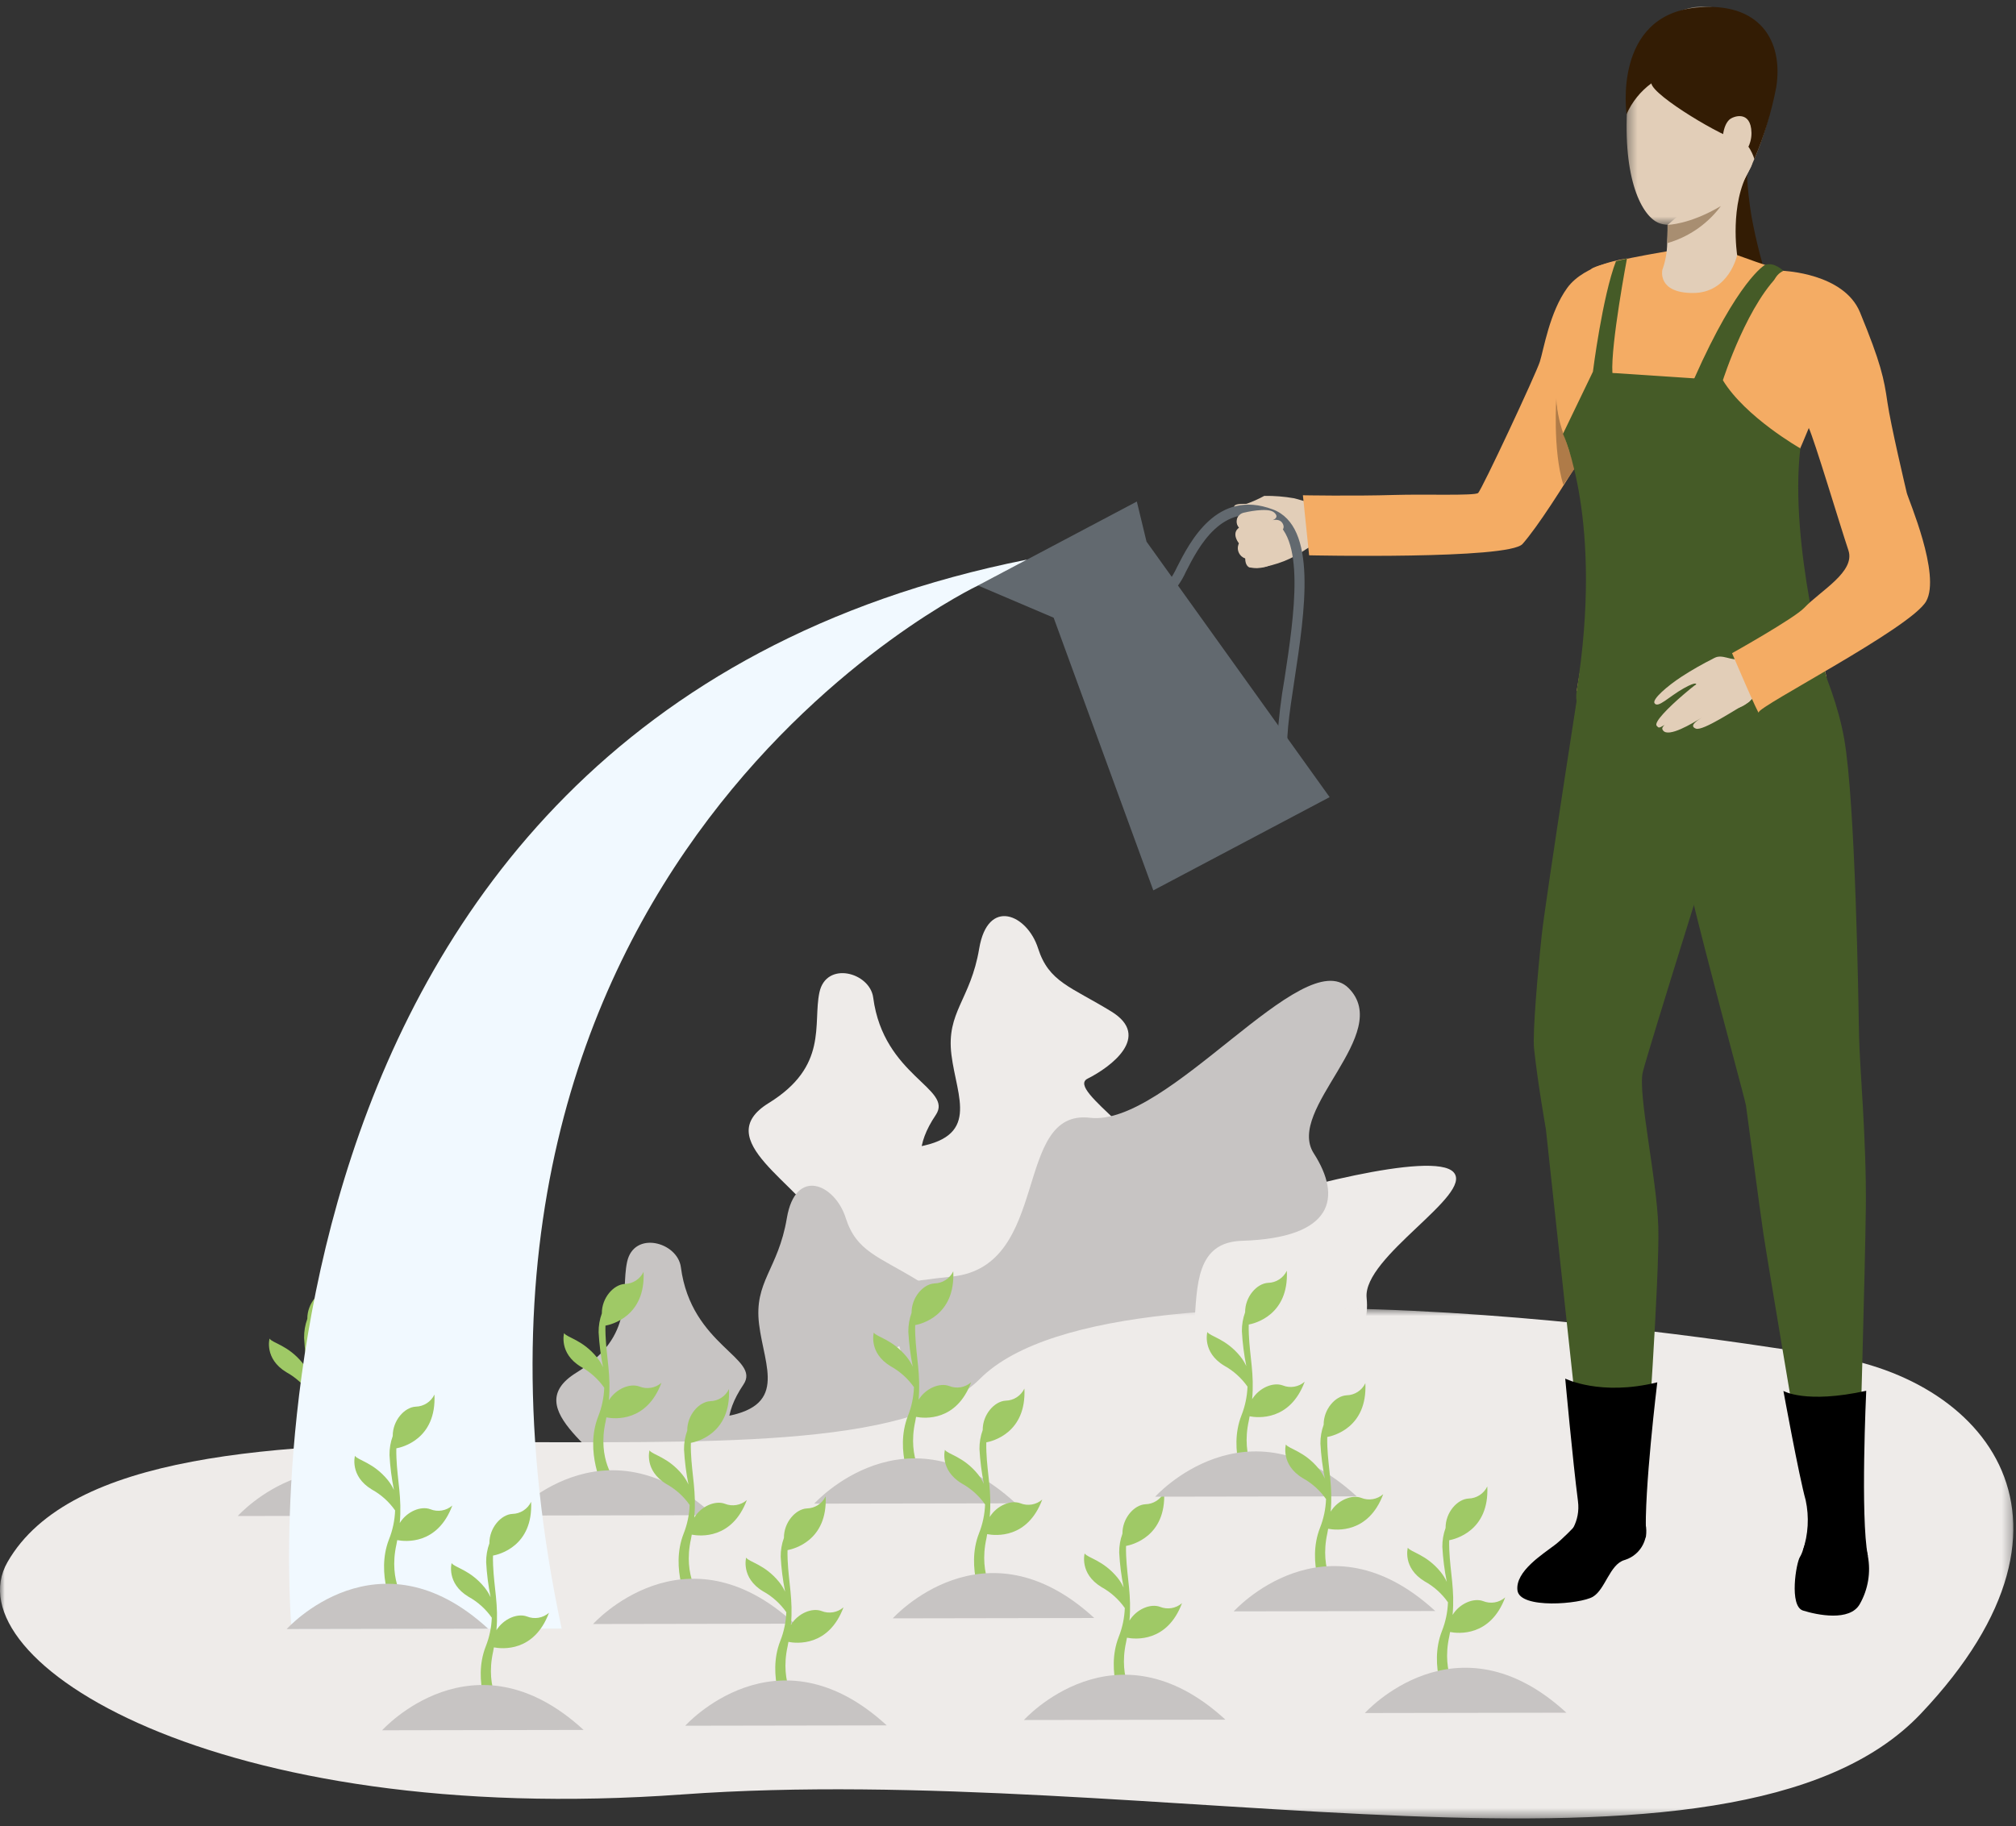 <svg xmlns="http://www.w3.org/2000/svg" xmlns:xlink="http://www.w3.org/1999/xlink" width="213" height="193" viewBox="0 0 213 193">
    <rect x="0" y="0" width="213" height="193" fill="#333333" stroke="none"/>
    <defs>
        <path id="3asyizx7pa" d="M0 0.675L212.717 0.675 212.717 54.6 0 54.6z"/>
        <path id="j1nwikyrcc" d="M0.357 0.321L16.08 0.321 16.08 23.389 0.357 23.389z"/>
    </defs>
    <g fill="none" fill-rule="evenodd">
        <g>
            <g>
                <path fill="#EEEBE9" d="M101.421 153.393s4.304-1.89 5.523-6.012c1.22-4.122 2.001-9.794 5.337-11.256 3.335-1.462 10.342-5.361 10.547-10.243.206-4.882-10.343-10.673-7.914-11.889 2.43-1.216 6.811-4.454 2.5-7.096-4.31-2.642-6.6-3.106-7.74-6.682-1.14-3.576-5.302-5.407-6.218.034-.916 5.44-3.493 6.683-2.933 11.222s3.169 8.805-4.107 9.817c-7.276 1.013-4.63 5.929-3.01 9.513 1.62 3.584 2.034 17.722 2.52 20.18.487 2.458 2.521 4.068 5.495 2.412" transform="translate(-270 -397) translate(270 397)"/>
                <path fill="#EEEBE9" d="M99.586 155.86s9.88-3.73 12.959-3.059c3.078.67 8.792 2.297 11.046-.28 2.255-2.577 4.075-11.263 11.312-10.29 7.236.973 9.905-.759 9.487-5.081-.417-4.323 11.31-10.876 9.196-13.254-2.114-2.378-18.097 2-22.846 3.663-4.748 1.662-9.35-2.133-11.974 2.478-2.623 4.61-11.394 8.553-14.313 7.76-2.92-.794-5.273-1.202-5.988 3.175-.715 4.377-3.664 7.06-4.442 9.78-.777 2.72-1.807 4.687 5.563 5.108" transform="translate(-270 -397) translate(270 397)"/>
                <path fill="#EEEBE9" d="M92.26 105.436c-.35-2.676-4.965-3.915-5.683-.56s.967 7.797-5.362 11.7c-6.329 3.905 3.344 8.516 5.717 13.2 2.372 4.685 1.953 9.83 3.925 13.893 1.973 4.063 1.512 11.959 4.933 10.157 3.42-1.802 2.314-6.101 4.286-10.818 1.972-4.718 8.56-5.823 4.139-10.869-4.421-5.045-9.632-7.951-5.345-14.307 1.894-2.803-5.516-4.073-6.61-12.396" transform="translate(-270 -397) translate(270 397)"/>
                <path fill="#C7C4C3" d="M93.58 153.175s3.417-3.196 1.67-10.067c-1.745-6.87-5.047-7.07 5.396-8.202 10.444-1.133 6.316-17.743 14.526-16.775s22.509-18.525 27.312-13.708c4.803 4.818-6.678 12.8-3.679 17.465 3 4.666 2.111 8.945-7.591 9.245-9.702.3.443 18.069-12.48 17.845-12.924-.224-14.928 16.05-25.153 4.197" transform="translate(-270 -397) translate(270 397)"/>
                <path fill="#C7C4C3" d="M81.098 181.886s4.303-1.89 5.523-6.013c1.22-4.123 2.002-9.794 5.337-11.255 3.335-1.462 10.342-5.361 10.547-10.244.206-4.882-10.343-10.673-7.914-11.888 2.43-1.215 6.811-4.454 2.5-7.096-4.31-2.642-6.6-3.106-7.74-6.681-1.14-3.576-5.302-5.408-6.218.032-.916 5.44-3.493 6.684-2.932 11.223.56 4.539 3.169 8.805-4.107 9.817-7.276 1.013-4.63 5.93-3.01 9.513 1.619 3.583 2.03 17.723 2.52 20.18.49 2.457 2.52 4.067 5.494 2.412" transform="translate(-270 -397) translate(270 397)"/>
                <path fill="#C7C4C3" d="M79.263 184.353s9.88-3.73 12.959-3.06c3.078.67 8.792 2.297 11.046-.28 2.255-2.576 4.075-11.263 11.311-10.29 7.236.973 9.905-.759 9.488-5.08-.417-4.322 11.31-10.876 9.195-13.255-2.114-2.378-18.096 2-22.845 3.663-4.749 1.662-9.352-2.133-11.975 2.478-2.623 4.612-11.395 8.554-14.313 7.762-2.918-.792-5.273-1.201-5.988 3.176-.714 4.377-3.664 7.059-4.441 9.779-.777 2.72-1.808 4.686 5.563 5.107" transform="translate(-270 -397) translate(270 397)"/>
                <path fill="#C7C4C3" d="M71.939 133.928c-.35-2.675-4.966-3.914-5.684-.56-.719 3.355.966 7.798-5.362 11.702-6.33 3.904 3.344 8.515 5.717 13.2 2.373 4.685 1.953 9.83 3.926 13.892 1.972 4.063 1.512 11.96 4.932 10.157 3.42-1.802 2.314-6.102 4.286-10.818 1.972-4.716 8.56-5.823 4.14-10.87-4.422-5.045-9.632-7.95-5.345-14.306 1.892-2.804-5.52-4.074-6.61-12.397" transform="translate(-270 -397) translate(270 397)"/>
                <path fill="#C7C4C3" d="M73.257 181.668s3.416-3.196 1.67-10.067c-1.746-6.87-5.048-7.07 5.395-8.203 10.444-1.132 6.316-17.742 14.525-16.774 8.21.968 22.509-18.525 27.312-13.708 4.804 4.816-6.677 12.8-3.678 17.465 2.999 4.666 2.11 8.945-7.592 9.244-9.702.3.443 18.07-12.48 17.846-12.922-.223-14.927 16.05-25.152 4.197" transform="translate(-270 -397) translate(270 397)"/>
                <g transform="translate(-270 -397) translate(270 397) translate(0 137.579)">
                    <mask id="vcrlhio8zb" fill="#fff">
                        <use xlink:href="#3asyizx7pa"/>
                    </mask>
                    <path fill="#EEEBE9" d="M191.236 5.466s-72.694-12.39-87.705 2.678C88.519 23.21 13.979 4.495.793 27.505c-5.955 10.392 22.02 28.132 71.32 24.558 49.302-3.573 110.89 12.492 130.818-8.519 19.928-21.01 6.06-36.456-11.695-38.078" mask="url(#vcrlhio8zb)"/>
                </g>
                <path fill="#000" d="M192.298 156.936c-.073 1.017-.252 2.024-.537 3.004-.328.655-1.153 3.948-1.575 4.578-.42.63-1.175 5.223.307 5.69 1.483.467 4.952 1.19 6.004-.687.877-1.542 1.178-3.344.849-5.086-.255-1.382-1.981-7.7-1.997-8.33-.015-.63-3.051.83-3.051.83" transform="translate(-270 -397) translate(270 397)"/>
                <path fill="#E2CEB8" d="M140.422 53.692c-.625-.216-1.261-.399-1.905-.55-.541-.1-1.296-.372-1.784-.482-1.042-.184-2.099-.268-3.156-.254-.603.33-1.23.61-1.876.84-.444.021-1.35-.055-1.31.361.038.417.84.726.84.726-.23.028-.419.196-.473.42-.113.354-.036.74.203 1.025 0 0-.376.338-.362.659-.014.364.118.718.367.984-.108.26-.126.547-.054.818.09.352.354.633.7.745 0 0 .032.791.42.94.349.079.709.099 1.064.059 1.755-.245 3.427-.906 4.875-1.927 1.194-.789 2.523-1.353 3.92-1.663l-1.469-2.7z" transform="translate(-270 -397) translate(270 397)"/>
                <path fill="#62696F" d="M123.709 62.413l11.246 15.733c.132-2.17.39-4.332.77-6.473.986-6.482 2.337-15.36-1.614-16.844-5.008-1.883-7.487 2.99-8.82 5.608-.23.514-.511 1.003-.84 1.46-.196.237-.453.415-.742.516zm14.388 21.948l-16.049-22.447.804-.683c.117.113.27.182.432.194.146-.021.277-.102.362-.222.267-.396.5-.813.7-1.246 1.376-2.706 4.24-8.335 10.133-6.12 4.755 1.787 3.387 10.774 2.289 17.995-.543 3.565-1.055 6.933-.566 8.082l1.895 4.447z" transform="translate(-270 -397) translate(270 397)"/>
                <path fill="#62696F" d="M121.853 94.099L111.322 65.281 103.335 61.879 120.112 53.003 121.136 57.243 140.482 84.244z" transform="translate(-270 -397) translate(270 397)"/>
                <path fill="#E2CEB8" d="M131.462 54.172s2.454-.597 3.14-.024c.686.572-.186.84-.186.84s.858-.28 1.153.44c.295.722-.745.98-.745.98.415 0 .753.335.755.75l-.001.044c.044.817-.867.815-.867.815s1.026.57.323 1.232c-.86.674-1.972.934-3.042.712 0 0-.437-.156-.429-.944-.602-.202-.927-.854-.724-1.456.016-.049.036-.097.059-.144 0 0-.853-1.026.01-1.65-.359-.39-.332-.997.06-1.355.137-.126.31-.21.494-.24" transform="translate(-270 -397) translate(270 397)"/>
                <path fill="#000" d="M171.615 164.878c-1.547.467-2.006 3.098-3.32 3.874-1.314.776-7.735 1.33-7.97-.683-.236-2.013 2.687-3.819 4-4.83 1.315-1.012 4.662-4.6 5.263-5.915.331.537.965.81 1.582.678 1.589-.131 1.96-.497 1.96-.497.257 1.584.49 2.66.648 3.266.556 1.694-.366 3.519-2.06 4.075l-.103.032" transform="translate(-270 -397) translate(270 397)"/>
                <path fill="#F4AC64" d="M171.899 27.321s-4.44.533-6.312 3.106c-1.872 2.573-2.483 6.502-2.896 7.803-.413 1.3-6.146 13.566-6.524 13.873-.379.306-5.631.109-8.789.204-4.435.133-9.72.034-9.72.034l.657 6.346s21.095.459 22.55-1.199c3.212-3.66 10.457-16.413 10.457-16.413s7.558-10.34.577-13.754" transform="translate(-270 -397) translate(270 397)"/>
                <path fill="#AF7B48" d="M164.448 41.826s-.427 5.699.725 9.413l1.245-1.788s-2.137-5.678-1.97-7.625" transform="translate(-270 -397) translate(270 397)"/>
                <path fill="#331C04" d="M184.587 13.944c-.182 2.99-.023 5.99.472 8.944.501 2.738 1.21 5.434 2.122 8.063l-7.26-2.46s-.478-13.93 4.666-14.547" transform="translate(-270 -397) translate(270 397)"/>
                <path fill="#455B27" d="M189.565 64.44s4.075 6.844 5.276 13.604c1.2 6.76 1.517 28.02 1.575 31.36.057 3.34.798 11.06.718 18.24-.07 6.326-.7 28.299-.7 28.299l-6.01-.896s-3.717-22.008-4.11-24.65c-.394-2.641-1.68-12.452-1.84-13.54-.16-1.087-8.396-30.493-8.405-35.369-.008-4.875 2.91-24.985 13.496-17.048" transform="translate(-270 -397) translate(270 397)"/>
                <path fill="#455B27" d="M167.696 66.966c-.28 1.553-4.415 28.266-4.792 31.745-.42 3.88-.996 10.483-.825 12.092.396 3.731 1.25 8.523 1.25 8.523l4.052 37.494 6.52-1.745s1.461-20.3 1.306-25.443c-.156-5.144-2.181-14.082-1.638-16.328.543-2.246 8.547-27.724 8.547-27.724s6.816-28.895-14.42-18.614" transform="translate(-270 -397) translate(270 397)"/>
                <path fill="#F4AC64" d="M168.034 64.21c-.265 1.847-1.45 8.814-1.45 8.814 12.198 3.901 26.377-1.524 26.377-1.524-.247-1.337-3.331-11.403-3.82-12.374-.891-2.26-1.065-4.74-.5-7.102.474-1.824 1.094-3.607 1.857-5.33.464-1.1.795-1.902 1.285-3.112 2.091-5.145 4.147-10.703 3.755-11.71-.69-1.782-4.06-2.59-5.678-2.87-1.62-.28-7.464-2.459-7.464-2.459l-6.222.01s-7.355 1.21-8.063 1.89c-1.427 1.373-2.62 8.629-2.62 8.629-2.666 5.903.57 10.48.968 11.76.669 2.32 1.149 4.689 1.435 7.086.201 2.76.248 5.527.14 8.291" transform="translate(-270 -397) translate(270 397)"/>
                <g transform="translate(-270 -397) translate(270 397) translate(171.5 .379)">
                    <mask id="k9v17u2a4d" fill="#fff">
                        <use xlink:href="#j1nwikyrcc"/>
                    </mask>
                    <path fill="#E2CEB8" d="M8.786.344c-2.23-.24-7.619 1.31-8.295 9.54-.675 8.23 1.319 12.361 3.145 13.25 1.824.89 6.89-.539 9.153-4.515 2.263-3.976 5.045-13.223 1.839-15.813C11.42.217 8.786.344 8.786.344" mask="url(#k9v17u2a4d)"/>
                </g>
                <path fill="#331C04" d="M174.472 8.81c-1.142.838-2.044 1.961-2.617 3.257 0 0-1.496-10.399 7.374-11.27 6.75-.662 9.207 3.566 8.439 8.424-.5 2.606-1.275 5.15-2.31 7.593 0 0-.578-2.012-1.782-2.069-1.204-.057-8.889-4.567-9.104-5.935" transform="translate(-270 -397) translate(270 397)"/>
                <path fill="#E2CEB8" d="M178.876 30.965c3.81-.006 4.663-4.003 4.663-4.003s-.84-5.39 1.288-8.99c2.128-3.601-8.639 5.797-8.639 5.797s.011.878-.041 1.93c-.014.963-.187 1.916-.513 2.823 0 0-.567 2.45 3.242 2.443M182.697 12.662c.407-.396 2.31-1.054 2.354 1.374.043 2.428-2.71 4.22-2.954 2.52-.247-1.7-.084-3.23.6-3.894" transform="translate(-270 -397) translate(270 397)"/>
                <path fill="#A88E71" d="M176.148 25.699c.132-.038.277-.083.435-.136 2.093-.695 3.923-2.018 5.238-3.789-3.365 1.99-5.634 1.985-5.634 1.985s.014.888-.039 1.94" transform="translate(-270 -397) translate(270 397)"/>
                <path fill="#455B27" d="M190.212 47.385s-5.805-3.3-8.182-7.198l-13.73-.906-3.165 6.572s4.31 9.15 1.448 27.173c-1.388 8.737 26.442-1.286 26.442-1.286s-4-14.169-2.813-24.355" transform="translate(-270 -397) translate(270 397)"/>
                <path fill="#455B27" d="M182.03 40.186s2.708-8.482 6.4-11.559c0 0-.98-.989-1.954-.63 0 0-2.84 1.56-7.464 11.993-4.622 10.432 3.019.196 3.019.196M168.3 39.28s.997-7.935 2.436-11.682l1.162-.28s-1.724 9.09-1.54 12.096c.185 3.006-2.058-.134-2.058-.134" transform="translate(-270 -397) translate(270 397)"/>
                <path fill="#000" d="M162.17 164.895s5.103-1.971 4.55-6.249c-.554-4.278-1.345-12.95-1.345-12.95s3.737 1.88 9.725.392c0 0-1.42 11.613-1.19 16.203.077 1.5-11.74 2.604-11.74 2.604M190.477 163.872c.577-1.716.682-3.555.302-5.325-.704-2.507-2.353-11.55-2.353-11.55s2.333 1.396 8.75-.014c0 0-.63 13.375.171 17.451l-6.87-.562z" transform="translate(-270 -397) translate(270 397)"/>
                <path fill="#E2CEB8" d="M184.425 69.164c-.245.261-.566.438-.917.506-.86.082-1.954-.787-2.744.189-.79.975 1.55 4.533 2.284 4.9.733.366 2.184-.583 3.587-2.84 1.402-2.257-2.21-2.755-2.21-2.755" transform="translate(-270 -397) translate(270 397)"/>
                <path fill="#E2CEB8" d="M181.077 69.569c-1.169.58-2.303 1.227-3.398 1.937-1.523.995-3.143 2.399-2.87 2.813.371.566 1.515-.7 3.093-1.581 1.452-.809 1.303-.39 1.303-.39s.036-.122-1.372 1.087c-1.514 1.3-3.123 2.892-2.795 3.267.206.235.21.285.836-.091-.314.298-.28.433-.166.585.576.789 3.097-.747 4.099-1.359-.766.474-1.278.91-.63 1.165.74.29 4.205-2.055 5.53-2.768 1.438-.777-3.63-4.665-3.63-4.665" transform="translate(-270 -397) translate(270 397)"/>
                <path fill="#F4AC64" d="M188.43 28.628s6.381.237 8.086 4.375c2.215 5.381 2.54 7.01 2.902 9.53.343 2.38 1.883 8.875 2.039 9.547.157.67 3.634 8.666 2.05 11.466-1.592 2.814-17.792 11.117-17.687 11.736.104.62-2.82-6.252-2.82-6.252s6.555-3.668 7.63-4.796c1.743-1.832 5.422-3.808 4.662-6.076-.894-2.663-3.578-11.65-4.2-12.966-.622-1.315-6.607-14.88-2.661-16.564" transform="translate(-270 -397) translate(270 397)"/>
                <path fill="#9FC966" d="M96.786 149.741c.877.167 4.26.513 5.82-3.656-.638.558-1.536.71-2.323.392-.997-.37-2.476.232-3.23 1.456.24-2.65-.25-4.468-.35-6.884-.016-.367-.018-.7-.01-1.007.6-.11 4.251-.973 4.025-5.684-.365.765-1.131 1.26-1.979 1.278-1.184.06-2.44 1.464-2.427 3.108-.234.641-.35 1.319-.342 2.001.067 1.241.223 2.476.468 3.695-.17-.371-.386-.72-.642-1.04-1.513-1.861-3.164-2.089-3.475-2.567 0 0-.583 2.124 1.773 3.552.982.542 1.828 1.3 2.471 2.218-.038 1.043-.255 2.072-.64 3.043-1.456 3.72.555 7.618.555 7.618l1.286-.795s-1.955-2.252-1.06-6.276c.033-.161.05-.298.08-.452M119.066 173.08c.876.168 4.26.513 5.82-3.656-.639.559-1.537.71-2.323.392-.997-.371-2.476.232-3.231 1.456.241-2.65-.25-4.467-.35-6.885-.015-.366-.017-.7-.01-1.006.6-.11 4.251-.973 4.025-5.684-.365.765-1.131 1.26-1.979 1.278-1.184.06-2.44 1.463-2.427 3.108-.234.641-.35 1.319-.342 2.001.067 1.241.223 2.476.468 3.695-.171-.371-.387-.72-.643-1.04-1.513-1.86-3.163-2.088-3.475-2.567 0 0-.583 2.124 1.773 3.552.982.541 1.827 1.3 2.47 2.218-.039 1.043-.255 2.072-.64 3.042-1.456 3.72.555 7.618.555 7.618l1.285-.794s-1.954-2.252-1.06-6.277c.037-.16.054-.297.084-.45M153.208 172.477c.876.167 4.26.513 5.82-3.657-.638.559-1.536.71-2.322.393-.998-.371-2.477.23-3.232 1.455.242-2.65-.25-4.467-.35-6.884-.015-.367-.016-.7-.01-1.006.6-.11 4.252-.973 4.026-5.685-.366.765-1.132 1.26-1.98 1.278-1.184.06-2.44 1.463-2.427 3.108-.234.641-.35 1.319-.342 2.001.068 1.241.224 2.476.469 3.695-.171-.371-.387-.72-.643-1.039-1.513-1.862-3.164-2.09-3.475-2.567 0 0-.583 2.123 1.773 3.551.982.541 1.827 1.3 2.47 2.218-.038 1.042-.254 2.071-.639 3.041-1.457 3.721.554 7.619.554 7.619l1.286-.795s-1.954-2.253-1.06-6.277c.037-.157.052-.295.082-.449M132.028 149.681c.876.166 4.26.512 5.82-3.657-.638.559-1.536.71-2.322.392-.998-.37-2.477.232-3.231 1.456.241-2.65-.25-4.467-.35-6.884-.016-.366-.017-.7-.01-1.006.6-.11 4.25-.974 4.025-5.684-.366.765-1.131 1.26-1.98 1.278-1.183.059-2.44 1.463-2.427 3.108-.233.641-.349 1.32-.341 2.001.066 1.241.223 2.476.468 3.694-.171-.37-.387-.72-.643-1.039-1.513-1.862-3.164-2.09-3.475-2.566 0 0-.583 2.123 1.772 3.55.982.542 1.827 1.301 2.471 2.219-.039 1.043-.255 2.071-.64 3.041-1.456 3.72.554 7.618.554 7.618l1.286-.794s-1.954-2.252-1.06-6.277c.036-.159.056-.297.083-.45M64.064 149.797c.876.167 4.258.513 5.82-3.657-.639.558-1.537.71-2.324.393-.997-.372-2.476.231-3.231 1.455.241-2.65-.25-4.467-.35-6.883-.015-.367-.017-.7-.01-1.007.6-.11 4.252-.972 4.026-5.684-.366.766-1.131 1.26-1.98 1.278-1.183.06-2.44 1.464-2.427 3.11-.233.64-.35 1.318-.341 2 .067 1.24.223 2.476.468 3.694-.17-.37-.386-.72-.643-1.039-1.512-1.862-3.164-2.09-3.474-2.567 0 0-.583 2.125 1.773 3.552.982.541 1.827 1.3 2.47 2.218-.038 1.043-.255 2.072-.64 3.041-1.456 3.72.555 7.618.555 7.618l1.286-.794s-1.954-2.252-1.06-6.276c.034-.161.05-.3.082-.452M32.945 150.375c.876.166 4.26.512 5.82-3.657-.638.559-1.536.71-2.322.392-.998-.372-2.477.231-3.231 1.455.241-2.65-.25-4.467-.35-6.883-.016-.367-.017-.7-.01-1.007.6-.11 4.252-.973 4.025-5.684-.366.765-1.131 1.26-1.979 1.278-1.184.06-2.44 1.464-2.428 3.108-.233.641-.349 1.319-.341 2.001.066 1.242.223 2.476.468 3.695-.171-.371-.387-.72-.643-1.039-1.513-1.861-3.163-2.089-3.475-2.567 0 0-.583 2.123 1.773 3.551.982.542 1.827 1.3 2.471 2.218-.039 1.043-.256 2.071-.64 3.042-1.457 3.72.554 7.618.554 7.618l1.286-.795s-1.954-2.252-1.06-6.276c.034-.158.052-.296.082-.45" transform="translate(-270 -397) translate(270 397)"/>
                <path fill="#C7C4C3" d="M54.09 160.168s9.65-10.744 21.292-.036l-21.291.036zM25.116 160.218s9.649-10.745 21.291-.037l-21.29.037zM86.027 158.911s9.65-10.744 21.292-.036l-21.292.036zM122.052 158.175s9.649-10.744 21.291-.036l-21.29.036zM144.206 181.04s9.65-10.745 21.292-.037l-21.292.036z" transform="translate(-270 -397) translate(270 397)"/>
                <path fill="#F1F9FF" d="M103.335 61.878S42.055 90.902 59.34 172.116l-28.535.049S21.853 76.425 108.51 59.14l-5.175 2.737z" transform="translate(-270 -397) translate(270 397)"/>
                <path fill="#9FC966" d="M52.182 174.101c.877.167 4.26.513 5.82-3.656-.638.558-1.536.71-2.322.392-.998-.371-2.477.231-3.232 1.455.242-2.649-.25-4.467-.35-6.884-.015-.367-.016-.7-.01-1.007.6-.11 4.252-.973 4.026-5.684-.366.766-1.132 1.26-1.98 1.279-1.183.058-2.44 1.463-2.427 3.108-.234.64-.35 1.318-.341 2 .067 1.241.223 2.476.468 3.695-.171-.371-.387-.72-.643-1.039-1.512-1.861-3.164-2.09-3.475-2.568 0 0-.583 2.124 1.774 3.552.982.541 1.827 1.3 2.47 2.219-.038 1.043-.254 2.07-.64 3.041-1.456 3.721.555 7.619.555 7.619l1.286-.795s-1.954-2.252-1.06-6.277c.034-.158.051-.297.081-.45" transform="translate(-270 -397) translate(270 397)"/>
                <path fill="#C7C4C3" d="M40.372 182.862s9.649-10.744 21.291-.036l-21.291.036z" transform="translate(-270 -397) translate(270 397)"/>
                <path fill="#9FC966" d="M41.97 162.765c.876.167 4.26.513 5.82-3.657-.639.559-1.537.71-2.323.393-.998-.372-2.477.232-3.231 1.456.241-2.65-.25-4.468-.35-6.884-.016-.367-.017-.7-.011-1.007.601-.11 4.253-.973 4.026-5.684-.366.766-1.131 1.26-1.98 1.279-1.183.058-2.44 1.463-2.427 3.107-.234.641-.35 1.319-.341 2.001.066 1.241.223 2.476.468 3.695-.172-.372-.387-.72-.643-1.039-1.513-1.861-3.164-2.09-3.475-2.568 0 0-.583 2.124 1.772 3.552.982.54 1.827 1.3 2.471 2.218-.039 1.042-.255 2.07-.64 3.04-1.456 3.722.554 7.619.554 7.619l1.286-.795s-1.954-2.252-1.06-6.276c.037-.158.053-.296.084-.45" transform="translate(-270 -397) translate(270 397)"/>
                <path fill="#C7C4C3" d="M30.288 172.166s9.648-10.745 21.29-.037l-21.29.037z" transform="translate(-270 -397) translate(270 397)"/>
                <path fill="#9FC966" d="M73.088 162.187c.876.166 4.26.512 5.82-3.657-.639.558-1.537.71-2.324.393-.997-.371-2.476.231-3.23 1.455.241-2.65-.25-4.468-.35-6.884-.016-.367-.017-.7-.01-1.007.6-.11 4.251-.973 4.025-5.684-.365.766-1.131 1.26-1.979 1.279-1.184.06-2.442 1.463-2.428 3.108-.233.64-.349 1.318-.341 2 .067 1.241.224 2.477.468 3.696-.17-.372-.386-.72-.642-1.04-1.513-1.861-3.164-2.089-3.475-2.567 0 0-.583 2.124 1.772 3.551.982.542 1.828 1.3 2.471 2.219-.038 1.043-.255 2.072-.64 3.041-1.456 3.721.555 7.618.555 7.618l1.286-.794s-1.955-2.252-1.06-6.277c.036-.16.052-.297.082-.45" transform="translate(-270 -397) translate(270 397)"/>
                <path fill="#C7C4C3" d="M108.181 181.776s9.649-10.744 21.291-.036l-21.29.036z" transform="translate(-270 -397) translate(270 397)"/>
                <path fill="#9FC966" d="M140.325 161.566c.876.166 4.26.512 5.82-3.658-.638.56-1.536.711-2.323.393-.997-.372-2.476.23-3.231 1.455.242-2.65-.25-4.467-.35-6.884-.015-.367-.017-.7-.01-1.006.6-.11 4.252-.973 4.026-5.684-.366.765-1.131 1.259-1.979 1.278-1.184.059-2.44 1.464-2.427 3.108-.234.641-.35 1.32-.341 2.001.066 1.241.223 2.477.468 3.695-.171-.371-.387-.72-.643-1.039-1.512-1.861-3.164-2.09-3.475-2.568 0 0-.583 2.124 1.773 3.551.982.542 1.827 1.301 2.47 2.219-.038 1.043-.255 2.071-.639 3.041-1.457 3.72.554 7.62.554 7.62l1.286-.795s-1.954-2.252-1.06-6.277c.034-.16.05-.3.081-.45" transform="translate(-270 -397) translate(270 397)"/>
                <path fill="#C7C4C3" d="M130.35 170.295s9.649-10.745 21.291-.037l-21.291.037z" transform="translate(-270 -397) translate(270 397)"/>
                <path fill="#9FC966" d="M104.3 162.133c.877.167 4.26.513 5.82-3.657-.638.56-1.536.711-2.322.393-.997-.371-2.476.231-3.231 1.456.241-2.65-.25-4.468-.35-6.884-.015-.367-.017-.7-.01-1.007.6-.11 4.252-.973 4.026-5.684-.366.765-1.131 1.26-1.979 1.278-1.184.06-2.44 1.463-2.427 3.108-.234.642-.35 1.32-.342 2.002.068 1.24.224 2.475.469 3.694-.171-.371-.387-.72-.643-1.04-1.513-1.861-3.164-2.089-3.475-2.567 0 0-.583 2.124 1.773 3.551.982.542 1.827 1.3 2.47 2.218-.038 1.043-.255 2.072-.639 3.042-1.457 3.72.554 7.618.554 7.618l1.286-.794s-1.954-2.253-1.06-6.277c.033-.159.05-.296.08-.45" transform="translate(-270 -397) translate(270 397)"/>
                <path fill="#C7C4C3" d="M94.325 171.033s9.65-10.745 21.291-.036l-21.29.036zM62.661 171.633s9.65-10.745 21.291-.036l-21.29.036z" transform="translate(-270 -397) translate(270 397)"/>
                <path fill="#9FC966" d="M83.301 173.522c.876.167 4.259.513 5.82-3.657-.639.558-1.537.71-2.323.393-.997-.371-2.476.231-3.231 1.456.241-2.65-.25-4.468-.35-6.885-.015-.366-.017-.7-.01-1.007.6-.11 4.252-.973 4.026-5.684-.366.766-1.131 1.26-1.979 1.279-1.184.058-2.44 1.463-2.428 3.108-.233.64-.349 1.318-.341 2.001.066 1.241.223 2.476.468 3.695-.171-.371-.387-.72-.643-1.04-1.513-1.861-3.164-2.088-3.475-2.566 0 0-.583 2.124 1.772 3.551.982.541 1.828 1.3 2.472 2.218-.04 1.043-.255 2.072-.64 3.042-1.457 3.72.554 7.618.554 7.618l1.286-.795s-1.955-2.252-1.06-6.277c.034-.16.051-.296.082-.45" transform="translate(-270 -397) translate(270 397)"/>
                <path fill="#C7C4C3" d="M72.397 182.381s9.649-10.744 21.291-.036l-21.291.036z" transform="translate(-270 -397) translate(270 397)"/>
            </g>
        </g>
    </g>
</svg>
